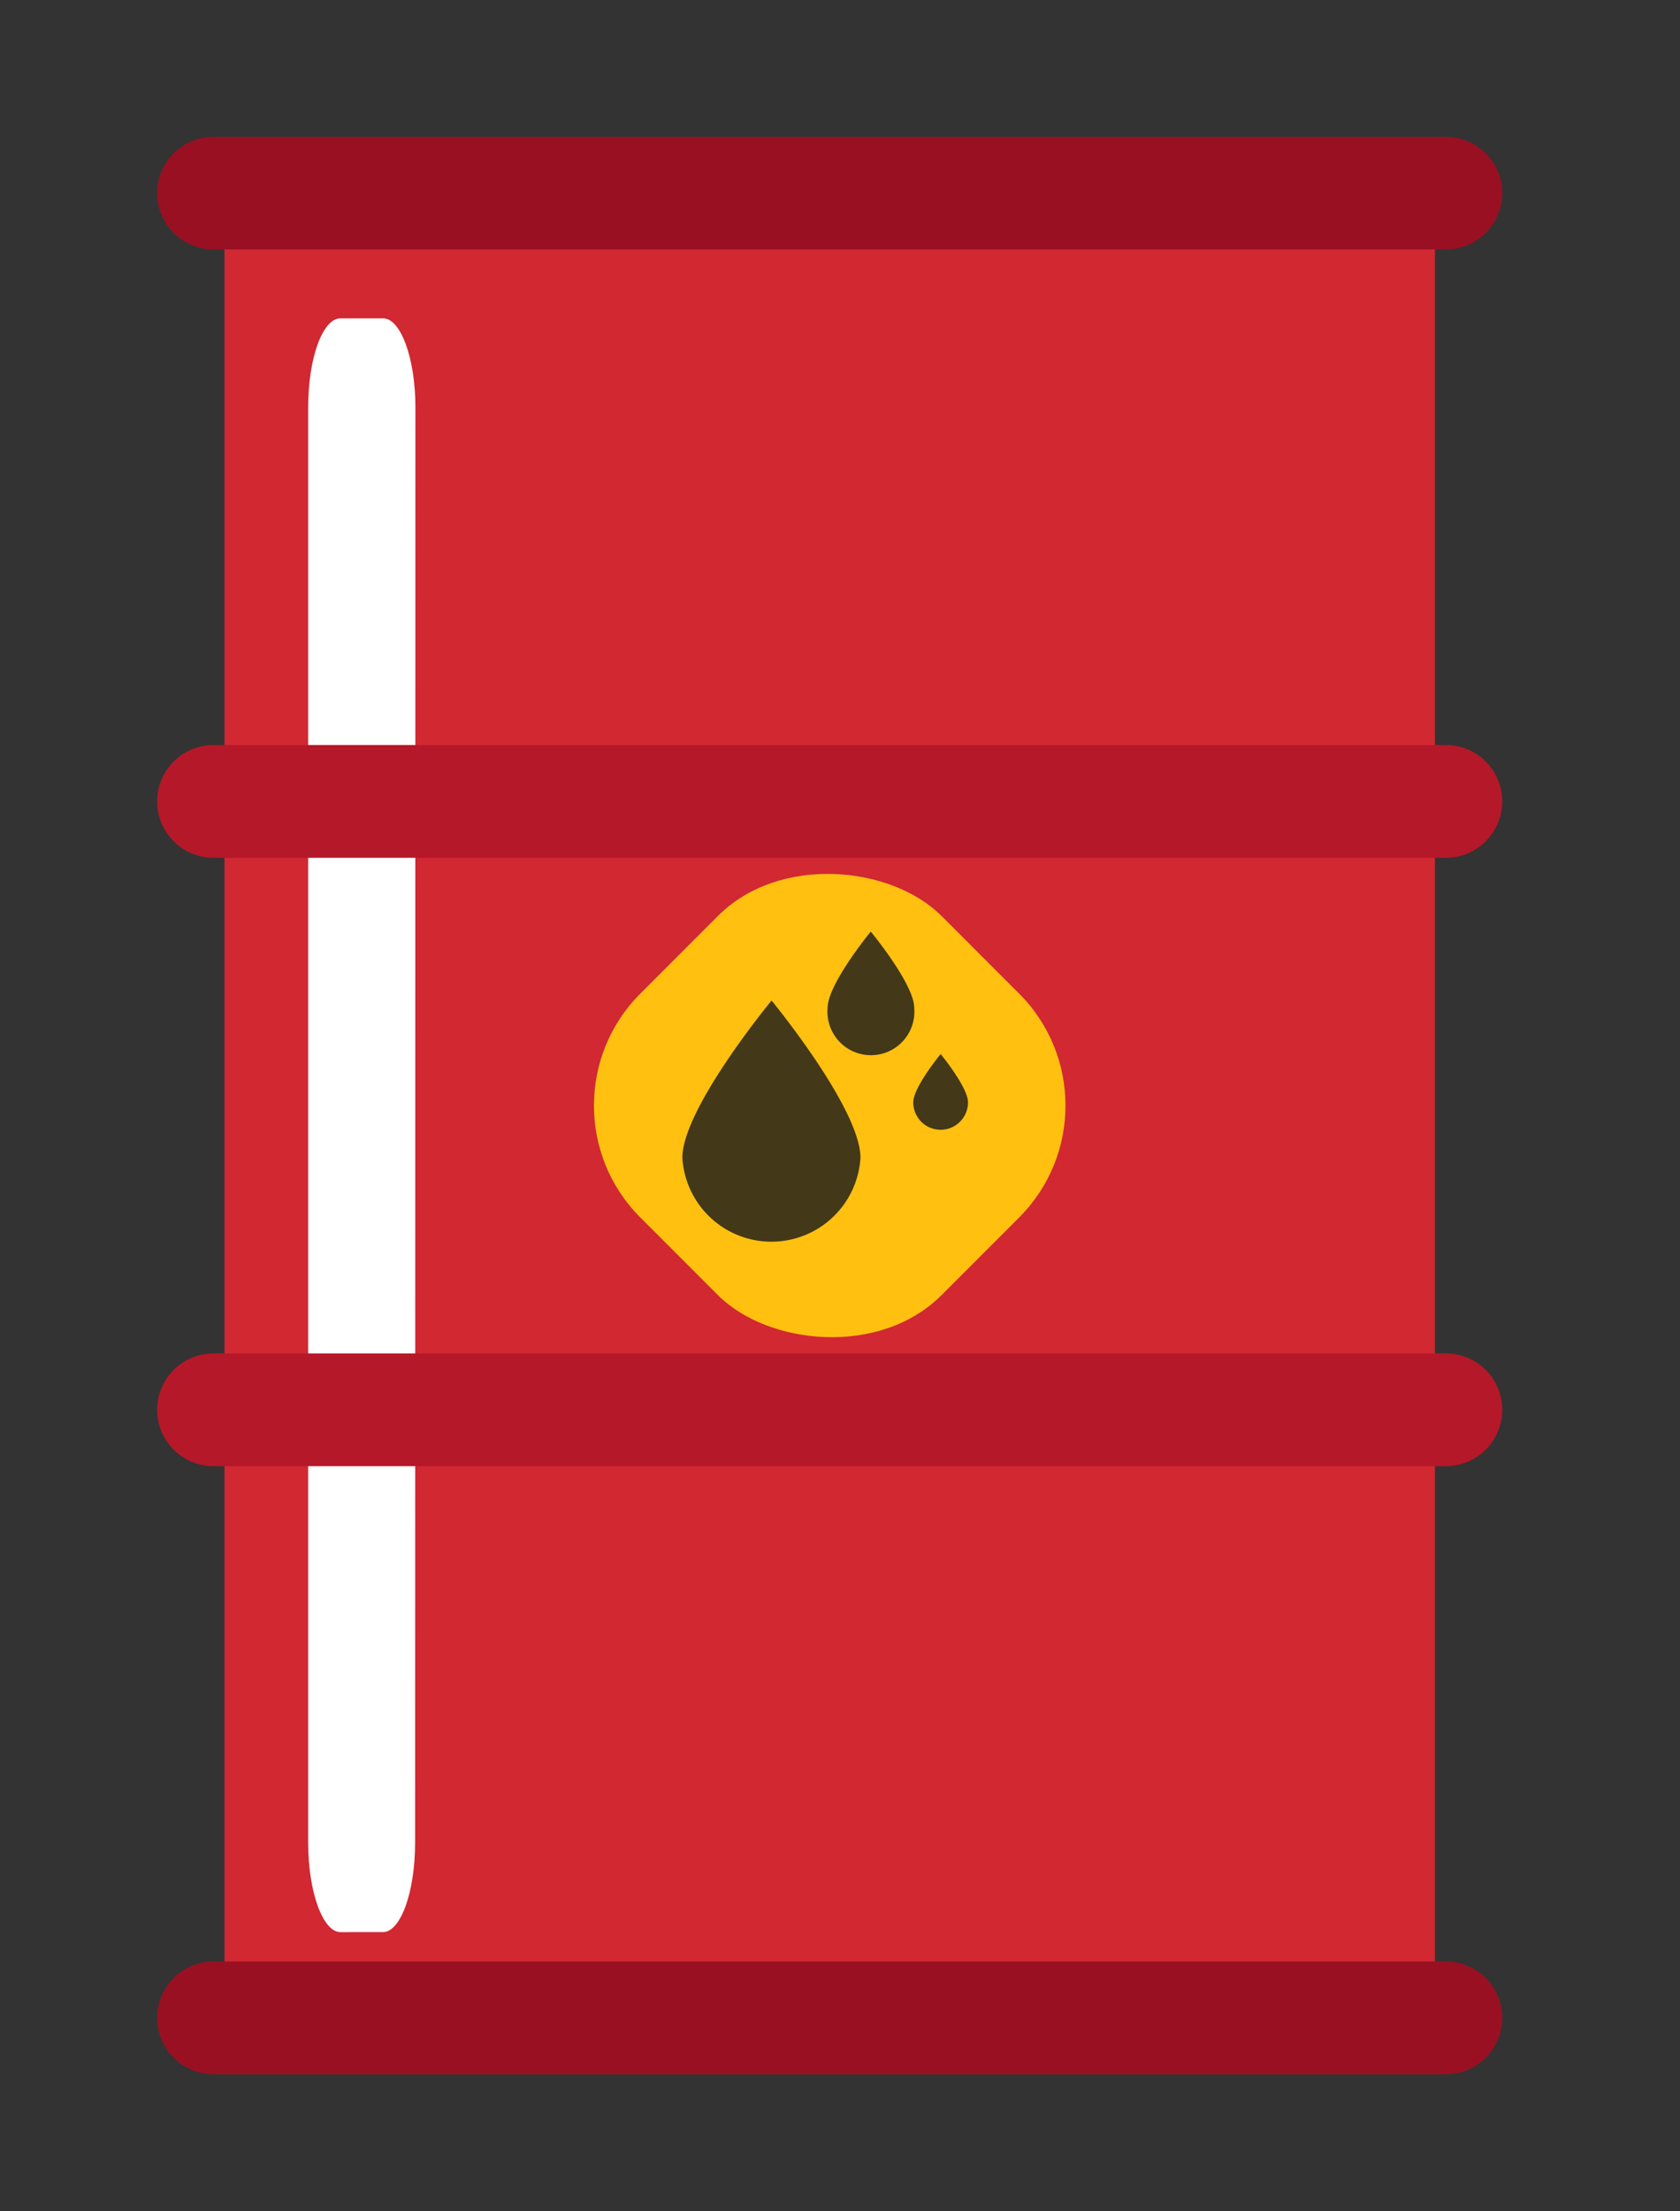 <svg xmlns="http://www.w3.org/2000/svg" viewBox="0 0 52.17 68.62"><rect x="0" y="0" width="52.17" height="68.62" fill="#333333" stroke="none"/><g style="isolation:isolate"><g id="Layer_1" data-name="Layer 1"><rect x="6.97" y="7.36" width="37.59" height="55.26" fill="#d12832"/><path d="M12.89,57.19c0,1.53-.45,2.77-1,2.77H10.57c-.54,0-1-1.24-1-2.77V12.64c0-1.53.45-2.76,1-2.76H11.9c.54,0,1,1.23,1,2.76Z" fill="#fff"/><path d="M46.65,6A1.74,1.74,0,0,0,44.9,4.25H6.63A1.74,1.74,0,0,0,4.88,6h0A1.75,1.75,0,0,0,6.63,7.74H44.9A1.75,1.75,0,0,0,46.65,6Z" fill="#991023"/><path d="M46.65,62.62a1.75,1.75,0,0,0-1.75-1.75H6.63a1.75,1.75,0,0,0-1.75,1.75h0a1.75,1.75,0,0,0,1.75,1.75H44.9a1.75,1.75,0,0,0,1.75-1.75Z" fill="#991023"/><path d="M46.65,43.75A1.75,1.75,0,0,0,44.9,42H6.63a1.75,1.75,0,0,0-1.75,1.75h0A1.75,1.75,0,0,0,6.63,45.5H44.9a1.75,1.75,0,0,0,1.75-1.75Z" fill="#b51828"/><path d="M46.65,24.87a1.75,1.75,0,0,0-1.75-1.75H6.63a1.75,1.75,0,0,0-1.75,1.75h0a1.75,1.75,0,0,0,1.75,1.75H44.9a1.75,1.75,0,0,0,1.75-1.75Z" fill="#b51828"/><rect x="19.15" y="27.69" width="13.23" height="13.23" rx="4.91" transform="translate(-16.71 28.27) rotate(-45)" fill="#ffc010"/><path d="M26.72,35.93a2.77,2.77,0,0,1-5.53,0c0-1.53,2.77-4.88,2.77-4.88S26.72,34.4,26.72,35.93Z" fill="#1a1a1a" opacity="0.82" style="mix-blend-mode:multiply"/><path d="M28.39,31.28a1.35,1.35,0,1,1-2.69,0c0-.74,1.34-2.37,1.34-2.37S28.39,30.54,28.39,31.28Z" fill="#1a1a1a" opacity="0.82" style="mix-blend-mode:multiply"/><path d="M30.06,34.21a.85.85,0,0,1-1.7,0c0-.47.85-1.5.85-1.5S30.06,33.74,30.06,34.21Z" fill="#1a1a1a" opacity="0.82" style="mix-blend-mode:multiply"/></g></g></svg>